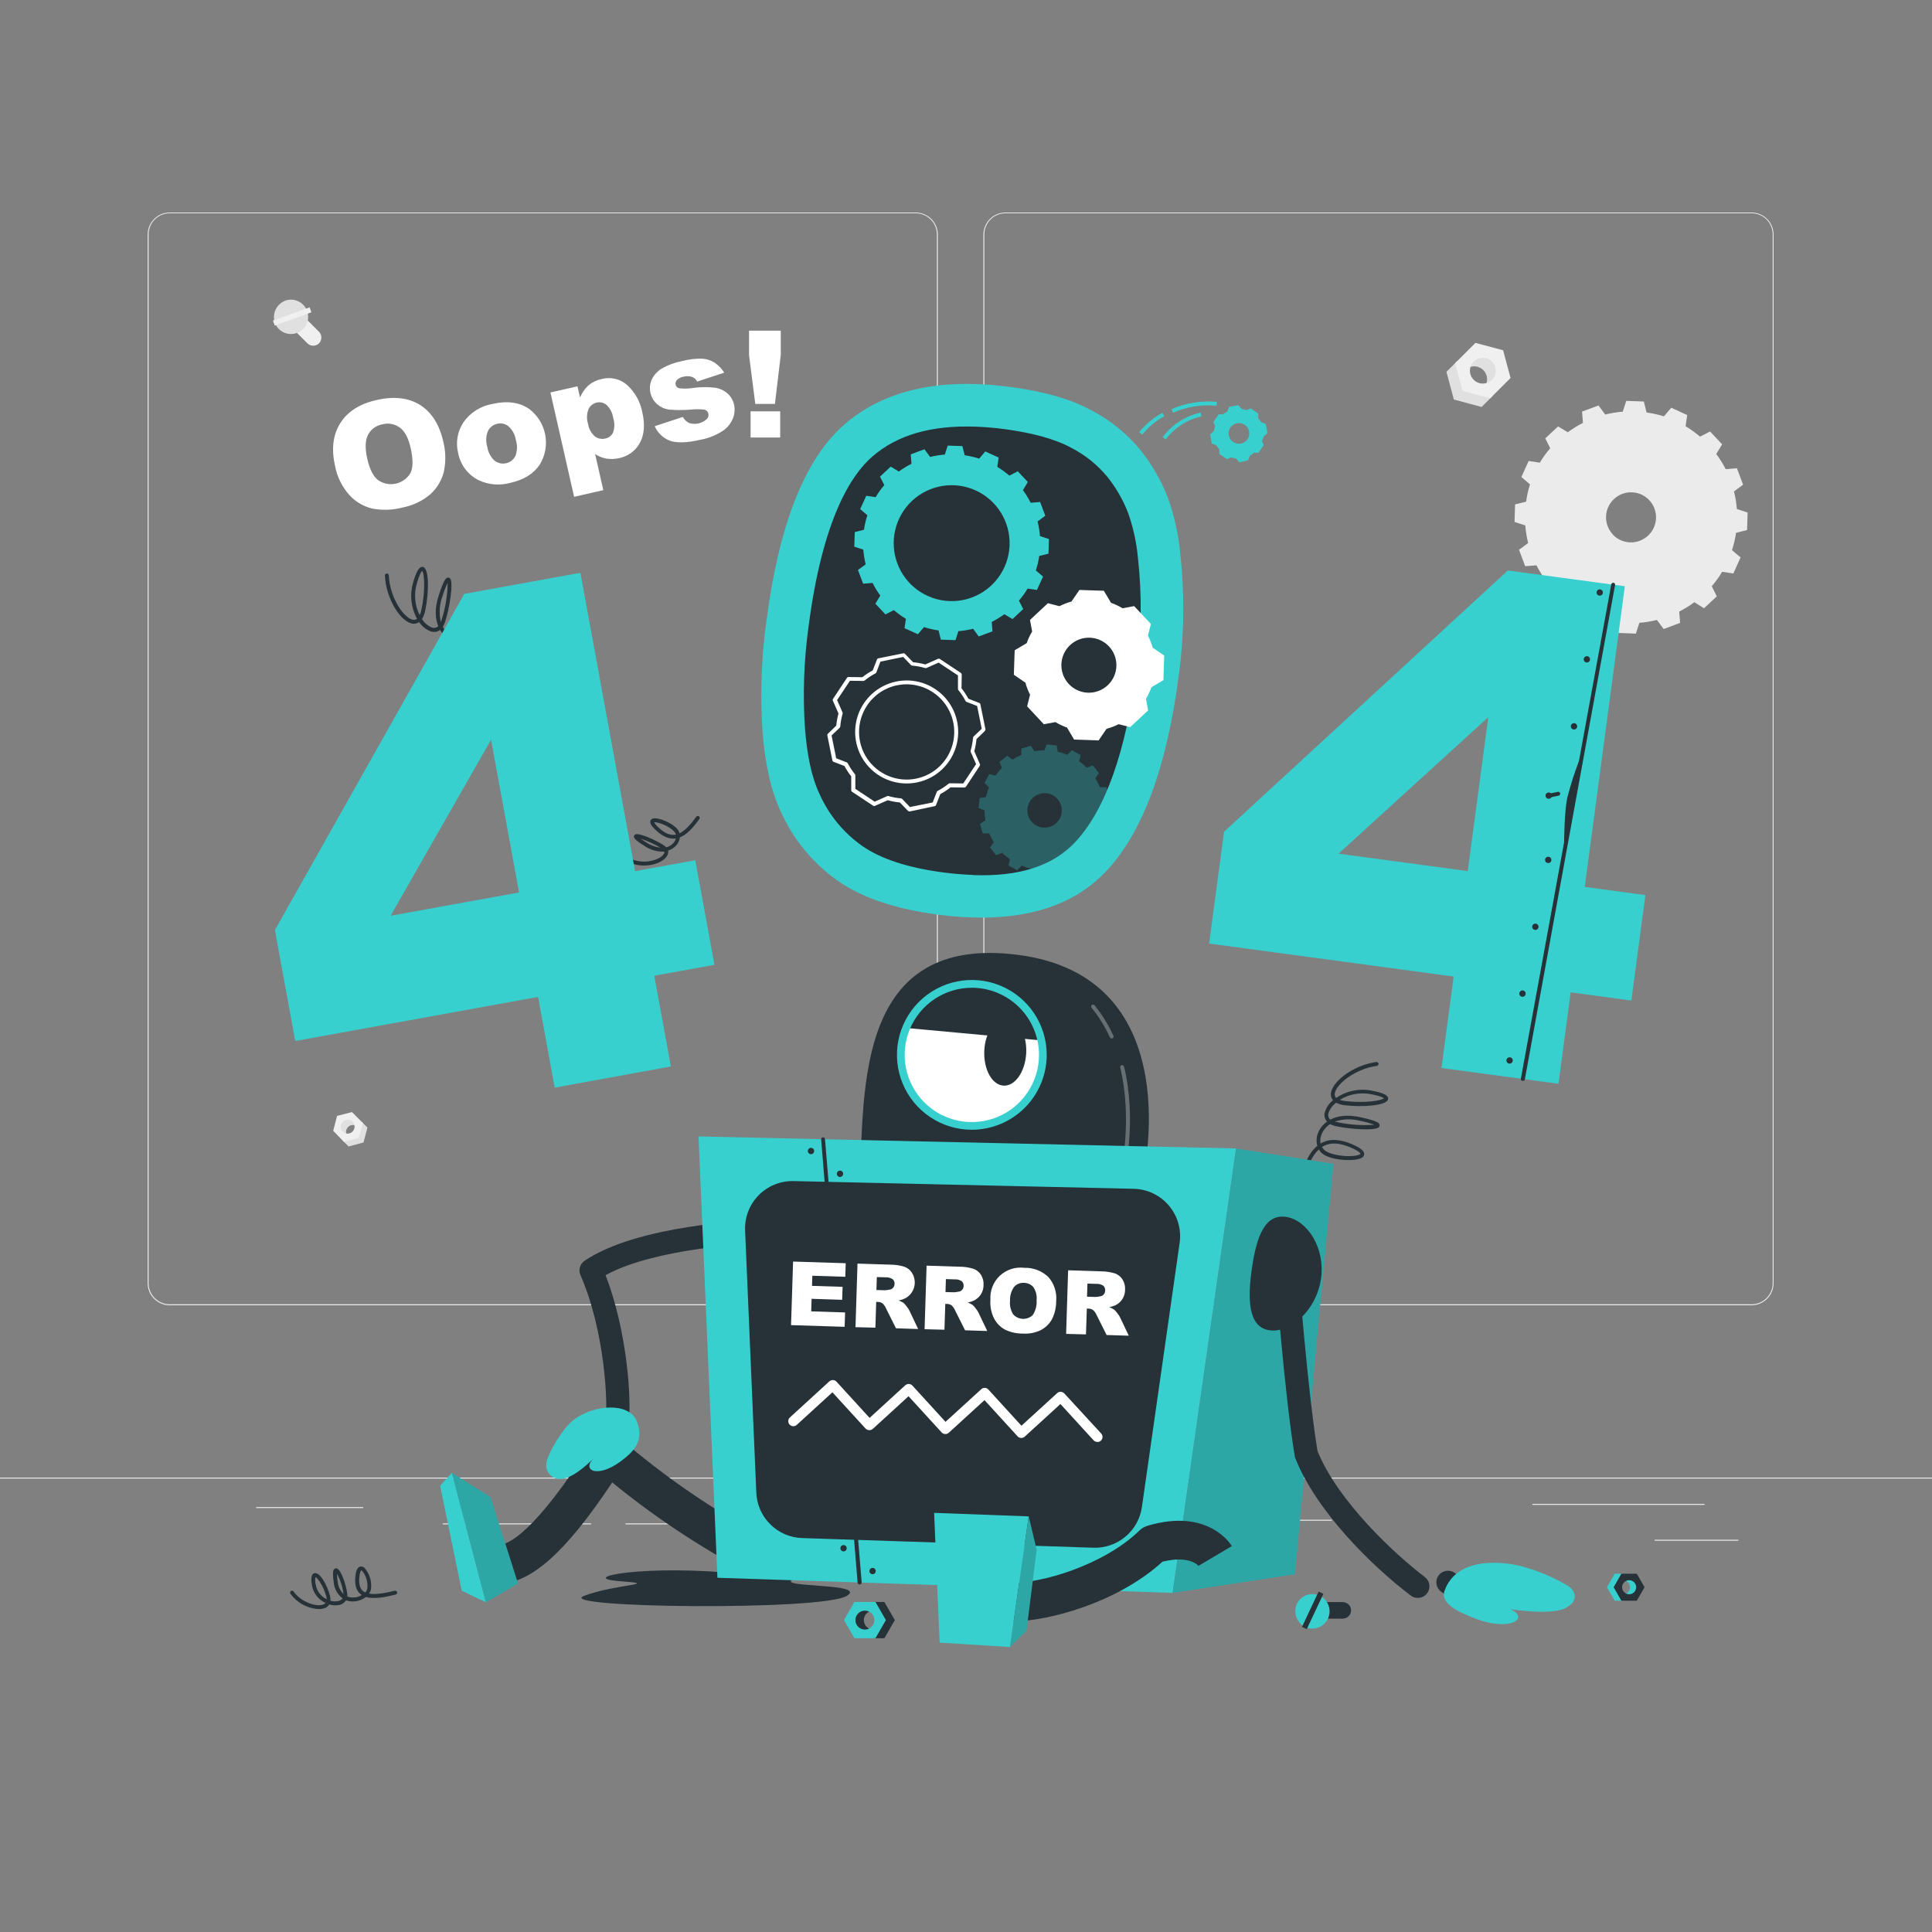 <svg width="1406" height="1406" viewBox="0 0 1406 1406" fill="none" xmlns="http://www.w3.org/2000/svg">
<rect x="0" y="0" width="1406" height="1406" fill="#808080" stroke="none"/>
<g clip-path="url(#clip0_146_513)">
<path d="M1406 1075.31H0V1076.01H1406V1075.31Z" fill="#EBEBEB"/>
<path d="M1265.12 1120.55H1204.16V1121.26H1265.12V1120.55Z" fill="#EBEBEB"/>
<path d="M969.212 1105.99H873.295V1106.69H969.212V1105.99Z" fill="#EBEBEB"/>
<path d="M1240.43 1094.46H1115.21V1095.16H1240.43V1094.46Z" fill="#EBEBEB"/>
<path d="M486.532 1108.63H455.206V1109.33H486.532V1108.63Z" fill="#EBEBEB"/>
<path d="M430.152 1108.63H322.199V1109.33H430.152V1108.63Z" fill="#EBEBEB"/>
<path d="M264.356 1096.76H186.464V1097.47H264.356V1096.76Z" fill="#EBEBEB"/>
<path d="M666.444 949.893H123.475C119.221 949.886 115.144 948.191 112.139 945.181C109.134 942.17 107.446 938.091 107.446 933.837V170.576C107.483 166.347 109.187 162.303 112.189 159.323C115.19 156.343 119.245 154.667 123.475 154.66H666.444C670.702 154.66 674.786 156.352 677.797 159.363C680.809 162.374 682.5 166.458 682.5 170.716V933.837C682.5 938.095 680.809 942.18 677.797 945.191C674.786 948.202 670.702 949.893 666.444 949.893ZM123.475 155.222C119.408 155.23 115.51 156.851 112.636 159.729C109.763 162.608 108.149 166.509 108.149 170.576V933.837C108.149 937.904 109.763 941.805 112.636 944.684C115.51 947.562 119.408 949.183 123.475 949.19H666.444C670.513 949.183 674.414 947.563 677.292 944.685C680.17 941.808 681.79 937.907 681.797 933.837V170.576C681.79 166.506 680.17 162.605 677.292 159.727C674.414 156.85 670.513 155.23 666.444 155.222H123.475Z" fill="#EBEBEB"/>
<path d="M1274.71 949.893H731.71C727.454 949.886 723.374 948.192 720.365 945.182C717.355 942.173 715.661 938.093 715.654 933.837V170.576C715.698 166.344 717.409 162.3 720.414 159.321C723.42 156.342 727.478 154.667 731.71 154.66H1274.71C1278.93 154.675 1282.98 156.353 1285.98 159.333C1288.97 162.312 1290.67 166.352 1290.71 170.576V933.837C1290.71 938.086 1289.02 942.161 1286.02 945.171C1283.03 948.18 1278.96 949.879 1274.71 949.893ZM731.71 155.222C727.641 155.23 723.74 156.85 720.862 159.727C717.984 162.605 716.364 166.506 716.357 170.576V933.837C716.364 937.907 717.984 941.808 720.862 944.685C723.74 947.563 727.641 949.183 731.71 949.19H1274.71C1278.78 949.183 1282.68 947.563 1285.56 944.685C1288.43 941.808 1290.05 937.907 1290.06 933.837V170.576C1290.05 166.506 1288.43 162.605 1285.56 159.727C1282.68 156.85 1278.78 155.23 1274.71 155.222H731.71Z" fill="#EBEBEB"/>
<path d="M1240.09 442.665L1249.4 433.976L1245.72 426.637C1248.53 423.348 1251.06 419.83 1253.28 416.12L1261.43 417.329L1266.69 405.687L1260.45 400.372C1261.8 396.256 1262.78 392.032 1263.4 387.747L1271.42 385.75L1271.81 372.984L1263.99 370.453C1263.65 366.129 1262.95 361.841 1261.91 357.63L1268.52 352.709L1264.02 340.758L1255.84 341.405C1253.87 337.55 1251.58 333.864 1249.01 330.382L1253.25 323.352L1244.51 314.016L1237.2 317.756C1233.9 314.952 1230.38 312.422 1226.68 310.192L1227.86 302.037L1216.25 296.722L1210.9 302.993C1206.78 301.709 1202.56 300.768 1198.28 300.181L1196.28 292.195L1183.51 291.717L1180.96 299.59C1176.65 299.92 1172.38 300.616 1168.19 301.671L1163.3 295.063L1151.32 299.534L1151.99 307.745C1148.13 309.699 1144.44 311.986 1140.97 314.578L1133.88 310.332L1124.55 319.021L1128.17 326.192C1125.34 329.471 1122.8 332.99 1120.58 336.709L1112.46 335.5L1107.17 347.141L1113.44 352.484C1112.14 356.594 1111.2 360.809 1110.63 365.082L1102.59 367.078L1102.19 379.845L1110.04 382.376C1110.36 386.7 1111.04 390.99 1112.09 395.198L1105.45 400.091L1109.95 412.042L1118.16 411.424C1120.14 415.278 1122.42 418.965 1125 422.447L1120.75 429.477L1129.5 438.813L1136.81 435.073C1140.09 437.885 1143.61 440.416 1147.32 442.637L1146.11 450.764L1157.76 456.078L1163.1 449.836C1167.23 451.106 1171.45 452.047 1175.73 452.648L1177.72 460.634L1190.49 461.112L1193.05 453.238C1197.35 452.911 1201.63 452.215 1205.81 451.157L1210.71 457.765L1222.69 453.294L1222.04 445.083C1225.89 443.126 1229.57 440.84 1233.03 438.25L1240.09 442.665ZM1173.67 388.871C1171.22 386.24 1169.6 382.94 1169.02 379.388C1168.44 375.835 1168.93 372.191 1170.42 368.916C1171.91 365.641 1174.34 362.881 1177.4 360.988C1180.46 359.094 1184.01 358.15 1187.61 358.276C1191.21 358.402 1194.69 359.592 1197.61 361.695C1200.53 363.798 1202.76 366.721 1204.02 370.092C1205.28 373.464 1205.51 377.133 1204.68 380.636C1203.85 384.139 1202.01 387.318 1199.37 389.771C1197.63 391.419 1195.57 392.704 1193.32 393.552C1191.07 394.399 1188.68 394.793 1186.28 394.709C1183.88 394.625 1181.52 394.066 1179.33 393.064C1177.15 392.062 1175.19 390.637 1173.56 388.871H1173.67Z" fill="#EBEBEB"/>
<path d="M1078.23 296.16L1058.04 290.761L1052.64 270.571L1060.55 262.697L1068.87 279.935L1086.13 288.286L1078.23 296.16Z" fill="#E0E0E0"/>
<path d="M1079.47 282.662C1080.34 281.789 1081.04 280.752 1081.51 279.611C1081.98 278.47 1082.22 277.247 1082.22 276.012C1082.22 274.777 1081.98 273.554 1081.51 272.413C1081.04 271.272 1080.34 270.235 1079.47 269.362C1078.6 268.488 1077.56 267.796 1076.42 267.323C1075.28 266.85 1074.05 266.607 1072.82 266.607C1071.58 266.607 1070.36 266.85 1069.22 267.323C1068.08 267.796 1067.04 268.488 1066.17 269.362L1076.21 254.289L1089.65 261.094L1092.6 275.154L1079.47 282.662Z" fill="#E0E0E0"/>
<path d="M1058.94 264.328L1073.73 249.537L1093.87 254.908L1099.3 275.07L1084.5 289.861L1064.34 284.434L1058.94 264.328ZM1085.8 276.42C1087.11 275.102 1088.01 273.423 1088.37 271.596C1088.74 269.769 1088.55 267.875 1087.84 266.155C1087.12 264.434 1085.92 262.963 1084.37 261.929C1082.82 260.894 1081 260.342 1079.13 260.342C1077.27 260.342 1075.45 260.894 1073.9 261.929C1072.35 262.963 1071.14 264.434 1070.43 266.155C1069.72 267.875 1069.53 269.769 1069.89 271.596C1070.26 273.423 1071.15 275.102 1072.47 276.42C1074.25 278.167 1076.65 279.141 1079.15 279.131C1081.64 279.12 1084.03 278.126 1085.8 276.363V276.42Z" fill="#F0F0F0"/>
<path d="M253.699 834.349L264.525 831.424L267.421 820.598L263.203 816.38L258.732 825.631L249.453 830.102L253.699 834.349Z" fill="#E0E0E0"/>
<path d="M253.08 827.094C252.234 826.127 251.787 824.875 251.829 823.592C251.872 822.308 252.401 821.088 253.309 820.18C254.217 819.272 255.437 818.743 256.721 818.7C258.004 818.658 259.256 819.105 260.223 819.951L254.852 811.881L247.456 815.48L245.881 823.072L253.08 827.094Z" fill="#E0E0E0"/>
<path d="M264.047 817.224L256.117 809.294L245.291 812.106L242.479 822.932L250.268 830.946L261.094 828.134L264.047 817.224ZM249.649 823.719C249.128 823.263 248.706 822.704 248.409 822.078C248.112 821.452 247.948 820.771 247.925 820.079C247.902 819.386 248.021 818.696 248.276 818.052C248.53 817.407 248.914 816.822 249.404 816.332C249.894 815.842 250.48 815.458 251.124 815.203C251.769 814.949 252.458 814.829 253.151 814.852C253.844 814.875 254.524 815.04 255.15 815.337C255.776 815.633 256.335 816.056 256.792 816.577C257.638 817.543 258.085 818.795 258.042 820.079C258 821.362 257.471 822.582 256.563 823.49C255.654 824.398 254.435 824.927 253.151 824.97C251.867 825.012 250.615 824.565 249.649 823.719Z" fill="#F0F0F0"/>
<path d="M214.725 240.876L223.723 249.874C224.849 250.98 226.363 251.6 227.941 251.6C229.519 251.6 231.034 250.98 232.159 249.874C233.259 248.746 233.874 247.232 233.874 245.656C233.874 244.081 233.259 242.567 232.159 241.438L223.189 232.468C222.06 231.369 220.547 230.754 218.971 230.754C217.395 230.754 215.882 231.369 214.753 232.468C213.652 233.589 213.032 235.095 213.027 236.666C213.022 238.237 213.631 239.748 214.725 240.876Z" fill="#F0F0F0"/>
<path d="M208.398 218.521C210.746 217.868 213.234 217.915 215.555 218.656C217.877 219.397 219.932 220.8 221.468 222.692C223.003 224.585 223.953 226.885 224.199 229.309C224.446 231.734 223.98 234.178 222.857 236.341C221.734 238.504 220.004 240.293 217.879 241.486C215.754 242.68 213.327 243.227 210.896 243.061C208.464 242.894 206.134 242.022 204.192 240.549C202.25 239.077 200.779 237.07 199.962 234.774C199.443 233.153 199.25 231.446 199.393 229.75C199.537 228.054 200.014 226.403 200.798 224.892C201.582 223.382 202.658 222.041 203.962 220.947C205.266 219.854 206.774 219.029 208.398 218.521Z" fill="#E0E0E0"/>
<path d="M198.611 233.268L199.913 236.894L226.642 227.292L225.34 223.666L198.611 233.268Z" fill="#F0F0F0"/>
<path d="M243.857 339.268C241.045 326.867 242.283 316.462 247.625 307.97C252.968 299.478 261.685 293.91 274.086 291.098C286.487 288.286 297.201 289.411 305.581 294.641C313.96 299.872 319.641 308.701 322.453 320.793C324.438 328.256 324.602 336.087 322.931 343.626C321.296 349.888 317.842 355.524 313.004 359.823C307.259 364.661 300.363 367.934 292.983 369.328C285.748 371.249 278.173 371.508 270.824 370.087C264.436 368.535 258.658 365.107 254.234 360.245C248.947 354.316 245.362 347.068 243.857 339.268ZM267.309 334.037C269.053 341.686 271.724 346.86 275.324 349.56C277.182 350.799 279.271 351.649 281.466 352.06C283.661 352.47 285.916 352.433 288.097 351.95C290.277 351.466 292.337 350.547 294.153 349.247C295.969 347.947 297.503 346.294 298.663 344.386C300.688 340.477 300.716 334.262 298.804 325.798C297.173 318.656 294.539 313.763 290.902 311.12C289.071 309.805 286.968 308.919 284.749 308.524C282.53 308.13 280.251 308.239 278.079 308.842C275.906 309.249 273.853 310.144 272.075 311.459C270.297 312.774 268.841 314.475 267.815 316.434C265.735 320.568 265.538 326.192 267.309 334.037Z" fill="white"/>
<path d="M333.476 329.988C332.477 326.156 332.299 322.156 332.953 318.25C333.607 314.344 335.079 310.621 337.272 307.323C339.731 303.82 342.857 300.837 346.471 298.544C350.086 296.252 354.117 294.696 358.334 293.966C369.338 291.473 378.374 292.776 385.442 297.875C391.39 302.486 395.433 309.123 396.802 316.523C398.171 323.924 396.77 331.569 392.866 338.002C388.479 344.695 381.336 349.156 371.438 351.387C363.812 353.519 355.676 352.861 348.492 349.531C344.651 347.654 341.296 344.912 338.691 341.522C336.085 338.131 334.301 334.184 333.476 329.988ZM354.594 325.123C355.163 329.053 357.082 332.662 360.021 335.331C361.187 336.213 362.53 336.83 363.958 337.141C365.386 337.451 366.864 337.447 368.29 337.129C369.717 336.81 371.056 336.185 372.217 335.297C373.377 334.409 374.33 333.278 375.009 331.984C376.482 328.207 376.62 324.041 375.403 320.174C374.811 316.337 372.914 312.821 370.032 310.22C368.914 309.313 367.601 308.676 366.196 308.359C364.792 308.042 363.333 308.053 361.934 308.392C360.474 308.694 359.103 309.325 357.924 310.236C356.745 311.147 355.789 312.315 355.128 313.65C353.614 317.294 353.425 321.354 354.594 325.123Z" fill="white"/>
<path d="M417.807 361.539L400.57 285.615L420.254 281.116L422.11 289.242C423.498 286.001 425.515 283.067 428.043 280.609C430.817 278.255 434.131 276.622 437.688 275.857C440.976 274.963 444.435 274.911 447.748 275.708C451.061 276.504 454.119 278.122 456.641 280.413C462.199 285.608 465.969 292.43 467.411 299.9C469.492 309.039 468.873 316.519 465.611 322.396C464.06 325.206 461.916 327.645 459.328 329.543C456.74 331.442 453.77 332.755 450.623 333.391C447.592 334.109 444.45 334.233 441.372 333.756C438.419 333.239 435.605 332.119 433.105 330.466L439.066 356.702L417.807 361.539ZM427.959 308.504C428.475 312.016 430.231 315.228 432.908 317.559C433.982 318.381 435.227 318.95 436.552 319.222C437.876 319.495 439.245 319.465 440.556 319.134C441.774 318.89 442.917 318.363 443.894 317.596C444.871 316.829 445.654 315.844 446.18 314.719C447.376 311.2 447.376 307.384 446.18 303.865C445.666 300.335 443.971 297.084 441.372 294.641C440.408 293.84 439.272 293.272 438.053 292.979C436.835 292.687 435.565 292.678 434.342 292.954C433.05 293.233 431.838 293.8 430.796 294.613C429.754 295.427 428.909 296.465 428.324 297.65C426.948 301.116 426.818 304.953 427.959 308.504Z" fill="white"/>
<path d="M476.438 310.163L496.909 303.443C497.998 305.422 499.693 306.999 501.746 307.942C503.954 308.582 506.292 308.633 508.527 308.09C510.761 307.547 512.815 306.43 514.484 304.849C514.951 304.352 515.289 303.75 515.471 303.093C515.652 302.437 515.671 301.746 515.525 301.081C515.356 300.319 514.963 299.626 514.396 299.09C513.83 298.554 513.116 298.199 512.347 298.072C509.17 297.723 505.964 297.723 502.786 298.072C497.453 298.525 492.091 298.525 486.758 298.072C483.636 297.619 480.709 296.282 478.322 294.219C475.776 292.015 474.017 289.042 473.311 285.749C472.606 282.456 472.993 279.023 474.413 275.969C476.053 272.702 478.602 269.978 481.753 268.124C486.238 265.576 491.111 263.78 496.178 262.809C501.015 261.497 506.015 260.89 511.025 261.01C514.172 261.212 517.221 262.177 519.911 263.822C522.778 265.755 525.21 268.264 527.054 271.189L507.37 277.685C506.634 276.22 505.411 275.056 503.911 274.395C501.86 273.661 499.635 273.563 497.528 274.113C495.665 274.373 493.938 275.232 492.607 276.56C492.184 277.013 491.878 277.562 491.717 278.16C491.555 278.758 491.542 279.386 491.679 279.991C491.831 280.655 492.181 281.259 492.683 281.72C493.185 282.182 493.816 282.481 494.491 282.578C497.635 282.942 500.813 282.876 503.939 282.381C509.362 281.595 514.863 281.519 520.305 282.156C523.728 282.639 526.935 284.116 529.528 286.402C531.873 288.528 533.504 291.327 534.196 294.416C534.917 297.728 534.653 301.179 533.437 304.342C531.95 308.088 529.362 311.295 526.013 313.538C521.081 316.762 515.556 318.97 509.76 320.033C499.731 322.321 492.232 322.517 487.264 320.624C482.424 318.691 478.536 314.935 476.438 310.163Z" fill="white"/>
<path d="M545.106 240.623H568.193V258.338L563.947 293.966H549.662L545.106 258.395V240.623ZM546.231 299.337H567.771V318.403H546.231V299.337Z" fill="white"/>
<path d="M361.847 482.483H361.341C348.687 477.562 341.123 472.781 337.186 467.017C334.105 467.601 330.917 467.166 328.103 465.779C324.808 464.167 322.074 461.599 320.258 458.412C319.303 459.145 318.179 459.624 316.989 459.806C315.799 459.988 314.583 459.866 313.453 459.452C309.987 458.156 307.03 455.78 305.017 452.675C303.758 453.613 302.192 454.045 300.63 453.885C292.194 453.21 280.946 436.563 280.131 418.847C280.122 418.473 280.258 418.11 280.509 417.833C280.76 417.556 281.108 417.385 281.48 417.357C281.665 417.349 281.85 417.378 282.023 417.442C282.196 417.506 282.356 417.603 282.491 417.728C282.627 417.854 282.737 418.005 282.814 418.172C282.892 418.34 282.935 418.522 282.943 418.706C283.73 435.578 294.5 450.566 300.883 451.073C301.348 451.125 301.818 451.084 302.267 450.954C302.716 450.824 303.134 450.606 303.498 450.313C301.299 446.304 299.918 441.898 299.435 437.351C298.953 432.804 299.378 428.206 300.686 423.824C303.105 415.388 305.242 412.07 307.829 412.576C312.666 413.785 312.019 432.26 309.46 444.324C309.072 446.499 308.27 448.581 307.098 450.454C308.756 453.234 311.258 455.411 314.24 456.668C315.035 456.971 315.9 457.039 316.733 456.865C317.565 456.69 318.33 456.281 318.936 455.684C316.743 450.257 316.124 442.833 319.274 433.385C323.211 420.928 324.898 420.59 325.769 420.365C326.097 420.297 326.438 420.318 326.755 420.427C327.071 420.536 327.353 420.728 327.569 420.984C330.184 423.937 327.063 443.283 323.801 452.844C323.419 453.995 322.89 455.091 322.226 456.106C323.735 459.147 326.193 461.615 329.228 463.136C331.219 464.104 333.433 464.522 335.64 464.345C335.387 463.811 335.162 463.277 334.937 462.714C332.715 456.668 333.812 449.723 338.283 441.399C341.235 435.916 343.654 433.329 345.903 433.329C346.501 433.337 347.083 433.516 347.581 433.845C348.08 434.174 348.473 434.639 348.715 435.185C351.162 439.712 349.39 454.644 344.554 462.067C343.421 463.769 341.846 465.13 339.998 466.004C343.766 470.953 350.937 475.312 362.494 479.755C362.668 479.817 362.827 479.914 362.962 480.039C363.097 480.164 363.206 480.315 363.282 480.483C363.358 480.65 363.4 480.832 363.404 481.016C363.409 481.2 363.377 481.383 363.31 481.555C363.2 481.848 362.998 482.097 362.734 482.264C362.47 482.432 362.159 482.508 361.847 482.483ZM345.875 436.169C345.875 436.169 344.272 436.169 340.729 442.777C336.652 450.313 335.611 456.528 337.552 461.758C337.787 462.406 338.069 463.035 338.395 463.642C339.919 463.013 341.213 461.934 342.107 460.549C346.044 454.531 347.928 442.158 346.466 437.322C346.269 436.338 345.875 436.169 345.875 436.169ZM325.685 424.33C324.163 427.532 322.903 430.852 321.917 434.257C319.76 440.158 319.389 446.564 320.848 452.675L321.102 451.944C324.054 443.031 325.629 433.719 325.769 424.33H325.685ZM307.182 415.473C306.704 415.894 305.326 417.666 303.386 424.527C301.091 432.227 301.815 440.513 305.411 447.698C305.988 446.441 306.412 445.119 306.676 443.761C309.685 429.954 308.841 417.469 307.267 415.473H307.182Z" fill="#263238"/>
<path d="M468.759 629.888C464.264 629.931 459.838 628.776 455.937 626.542C455.616 626.349 455.383 626.037 455.288 625.675C455.194 625.312 455.245 624.927 455.431 624.602C455.523 624.443 455.647 624.305 455.794 624.194C455.94 624.084 456.108 624.005 456.286 623.96C456.464 623.915 456.649 623.907 456.831 623.935C457.012 623.963 457.186 624.027 457.343 624.123C467.382 630.001 480.345 625.895 483.016 621.593C483.209 621.323 483.346 621.017 483.418 620.694C483.491 620.37 483.498 620.035 483.438 619.709C478.304 620.004 473.222 618.557 469.012 615.603C461.842 611.132 461.279 609.782 461.336 608.714C461.349 608.407 461.445 608.109 461.614 607.852C461.782 607.595 462.016 607.387 462.292 607.251C465.104 605.845 477.786 611.666 483.072 615.153C483.706 615.574 484.291 616.065 484.816 616.615C486.893 616.144 488.765 615.021 490.159 613.41C490.943 612.488 491.51 611.402 491.818 610.232H491.255C486.756 610.682 482.257 608.742 477.448 604.299C474.13 601.262 472.865 599.153 473.287 597.494C473.414 597.028 473.673 596.608 474.032 596.284C474.391 595.96 474.835 595.746 475.311 595.666C479.192 594.682 488.809 598.787 492.718 603.09C493.589 604.025 494.209 605.167 494.517 606.408C498.201 604.693 502.082 600.784 506.665 594.401C506.772 594.249 506.907 594.119 507.064 594.02C507.221 593.92 507.396 593.853 507.579 593.822C507.762 593.79 507.949 593.796 508.13 593.837C508.311 593.878 508.482 593.955 508.634 594.063C508.935 594.283 509.138 594.612 509.201 594.979C509.264 595.346 509.182 595.724 508.971 596.032C503.656 603.455 499.213 607.673 494.77 609.389C494.54 611.467 493.688 613.427 492.324 615.013C490.704 616.895 488.575 618.272 486.194 618.978C486.328 619.649 486.327 620.34 486.192 621.011C486.057 621.682 485.79 622.319 485.406 622.886C483.044 626.907 476.239 629.888 468.759 629.888ZM466.257 610.373C467.213 611.076 468.563 612.004 470.503 613.185C473.526 615.224 477.001 616.498 480.626 616.897C476.1 614.183 471.279 611.994 466.257 610.373ZM476.071 598.422C476.879 599.943 478 601.275 479.361 602.33C483.522 606.183 487.319 607.954 490.974 607.505H491.874C491.674 606.631 491.247 605.826 490.637 605.171C486.7 600.728 478.039 597.972 476.071 598.422Z" fill="#263238"/>
<path d="M505.991 626.036L462.18 633.993L422.39 416.851L337.862 432.204L200.074 676.848L214.865 757.581L391.599 725.496L403.691 791.522L488.219 776.112L476.128 710.086L519.939 702.128L505.991 626.036ZM284.265 666.444L357.377 538.301L377.764 649.488L284.265 666.444Z" fill="#38D0CF"/>
<path d="M858.869 402.116C857.538 388.466 854.516 375.034 849.871 362.129C845.092 349.768 838.454 338.209 830.187 327.851C820.4 315.8 808.245 305.885 794.474 298.719C779.477 290.489 759.587 284.762 734.804 281.537C683.344 274.826 643.245 283.956 614.506 308.926C585.768 333.897 566.834 381.701 557.704 452.338C554.059 478.737 553.116 505.44 554.892 532.03C556.767 556.401 561.247 576.019 568.333 590.885C577.351 610.933 591.576 628.198 609.529 640.883C627.282 653.349 651.653 661.588 682.641 665.6C737.719 672.78 778.558 662.198 805.16 633.853C831.761 605.508 849.383 557.61 858.026 490.16C861.867 460.954 862.15 431.39 858.869 402.116Z" fill="#38D0CF"/>
<path d="M707.978 636.721C701.201 636.496 693.918 635.877 686.578 634.921C660.82 631.575 640.911 625.051 627.358 615.547C613.841 606.002 603.153 592.983 596.426 577.866L596.285 577.557C590.886 566.309 587.343 550.14 585.796 529.753C584.158 505.264 585.025 480.672 588.383 456.359C598.422 378.411 619.146 345.876 634.753 332.322C652.975 316.519 677.58 309.376 709.918 310.501C716.554 310.726 723.584 311.316 730.811 312.244C751.564 315.056 768.014 319.556 779.655 325.911C789.715 331.091 798.621 338.256 805.835 346.973C812.148 354.845 817.221 363.636 820.879 373.04C824.615 383.526 827.033 394.436 828.078 405.518C831.077 432.372 830.803 459.491 827.263 486.279C819.473 546.849 804.401 589.423 782.496 612.819C766.242 630.141 741.862 638.127 707.949 636.833L707.978 636.721Z" fill="#263238"/>
<path d="M763.008 402.931L763.373 392.273L756.821 390.136C756.542 386.532 755.959 382.957 755.078 379.451L760.702 375.345L756.934 365.334L750.072 365.897C748.459 362.68 746.578 359.604 744.448 356.702L747.992 350.768L740.68 342.979L734.55 346.129C731.807 343.77 728.873 341.645 725.777 339.773L726.761 332.968L717.031 328.554L712.588 333.784C709.148 332.669 705.621 331.841 702.043 331.309L700.384 324.645L689.699 324.279L687.59 330.803C683.986 331.092 680.412 331.675 676.904 332.547L672.771 326.923L662.76 330.663L663.322 337.524C660.106 339.139 657.03 341.02 654.127 343.148L648.222 339.577L640.404 346.86L643.554 353.018C641.189 355.759 639.072 358.704 637.227 361.819L630.422 360.779L625.979 370.509L631.237 374.952C630.096 378.394 629.268 381.933 628.763 385.525L622.07 387.212L621.705 397.841L628.257 399.978C628.531 403.593 629.114 407.177 630 410.692L624.376 414.769L628.144 424.78L635.005 424.218C636.603 427.444 638.485 430.521 640.629 433.413L637.058 439.346L644.369 447.136L650.499 444.014C653.243 446.363 656.178 448.48 659.273 450.341L658.261 457.146L667.99 461.561L672.461 456.359C675.911 457.468 679.448 458.286 683.034 458.805L684.693 465.498L695.351 465.863L697.46 459.312C701.074 459.037 704.659 458.454 708.174 457.568L712.251 463.192L722.262 459.452L721.727 452.619C724.933 450.983 728.007 449.103 730.923 446.995L736.828 450.538L744.645 443.255L741.524 437.097C743.88 434.365 745.988 431.429 747.823 428.323L754.628 429.336L759.071 419.606L753.84 415.163C754.959 411.725 755.778 408.197 756.287 404.618L763.008 402.931ZM691.02 437.434C682.692 437.13 674.64 434.365 667.881 429.489C661.122 424.612 655.959 417.843 653.044 410.035C650.13 402.227 649.593 393.73 651.503 385.618C653.412 377.505 657.682 370.14 663.774 364.452C669.866 358.764 677.506 355.009 685.73 353.659C693.954 352.309 702.394 353.426 709.984 356.869C717.574 360.312 723.974 365.926 728.376 373.003C732.779 380.08 734.986 388.302 734.719 396.632C734.541 402.184 733.268 407.647 730.974 412.706C728.679 417.765 725.407 422.321 721.347 426.112C717.287 429.904 712.517 432.855 707.313 434.798C702.109 436.741 696.572 437.637 691.02 437.434Z" fill="#38D0CF"/>
<path opacity="0.3" d="M807.381 598.59L808.168 591.391L803.838 589.648C803.831 587.198 803.624 584.753 803.219 582.337L807.128 579.834L805.131 572.888H800.463C799.54 570.629 798.421 568.456 797.117 566.393L799.76 562.568L795.261 556.944L790.959 558.744C789.215 557.019 787.335 555.439 785.335 554.02L786.375 549.464L780.048 545.978L776.73 549.324C774.47 548.394 772.138 547.651 769.756 547.102L768.969 542.519L761.798 541.703L760.027 546.034C757.584 546.045 755.147 546.271 752.744 546.709L750.241 542.716L743.295 544.768V549.436C741.036 550.37 738.862 551.499 736.8 552.811L732.975 549.999L727.351 554.498L729.151 558.8C727.437 560.545 725.866 562.426 724.455 564.424L719.9 563.412L716.441 569.739L719.759 573.029C718.816 575.294 718.073 577.637 717.537 580.031L712.926 580.79L712.167 587.961L716.469 589.76C716.471 592.193 716.687 594.621 717.116 597.015L713.151 599.518L715.175 606.464H719.871C720.81 608.712 721.939 610.875 723.246 612.931L720.434 616.756L724.933 622.38L729.292 620.552C731.022 622.282 732.904 623.854 734.916 625.248L733.931 629.888L740.258 633.346L743.548 630.056C745.811 630.965 748.143 631.689 750.522 632.222L751.338 636.833L758.508 637.621L760.252 633.318C762.739 633.315 765.222 633.108 767.675 632.7L770.178 636.665L777.096 634.64V629.972C779.356 629.022 781.538 627.894 783.619 626.598L787.388 629.41L793.012 624.882L791.184 620.58C792.916 618.836 794.505 616.955 795.936 614.956L800.463 615.968L803.95 609.641L800.632 606.379C801.536 604.115 802.26 601.784 802.797 599.406L807.381 598.59ZM771.19 595.778C770 597.955 768.192 599.731 765.992 600.879C763.793 602.028 761.303 602.499 758.836 602.232C756.369 601.965 754.037 600.973 752.135 599.38C750.232 597.787 748.845 595.666 748.148 593.285C747.452 590.904 747.477 588.369 748.221 586.002C748.965 583.635 750.394 581.542 752.328 579.988C754.262 578.434 756.614 577.488 759.085 577.27C761.557 577.053 764.037 577.573 766.213 578.766C769.122 580.368 771.278 583.057 772.211 586.245C773.144 589.433 772.777 592.86 771.19 595.778Z" fill="#38D0CF"/>
<path d="M847.227 477.056L838.791 471.263C837.961 468.251 836.831 465.331 835.417 462.546L837.554 454.11L825.406 441.09L816.97 442.665C814.294 441.072 811.469 439.744 808.534 438.7L803.332 429.926L785.532 429.336L779.739 437.772C776.724 438.589 773.802 439.72 771.022 441.146L762.586 438.981L749.567 451.157L751.141 459.593C749.525 462.257 748.196 465.085 747.176 468.029L738.431 473.231L737.812 491.031L746.248 496.824C747.066 499.858 748.197 502.798 749.623 505.597L747.486 514.033L759.634 527.053L768.07 525.506C770.747 527.097 773.572 528.425 776.506 529.471L781.68 538.217L799.508 538.835L805.272 530.399C808.312 529.574 811.261 528.444 814.074 527.025L822.51 529.162L835.53 517.014L833.983 508.578C835.581 505.905 836.909 503.079 837.948 500.142L846.693 494.94L847.227 477.056ZM791.747 504.107C787.789 503.971 783.96 502.665 780.745 500.353C777.53 498.041 775.073 494.828 773.684 491.119C772.295 487.411 772.037 483.374 772.943 479.518C773.848 475.663 775.877 472.163 778.772 469.461C781.667 466.759 785.298 464.976 789.206 464.338C793.114 463.699 797.124 464.234 800.728 465.875C804.333 467.516 807.369 470.188 809.454 473.555C811.54 476.922 812.58 480.831 812.443 484.789C812.252 490.092 809.967 495.104 806.087 498.725C802.208 502.346 797.051 504.282 791.747 504.107Z" fill="white"/>
<path d="M908.276 334.965L909.738 331.45C910.732 330.89 911.673 330.241 912.55 329.51H915.812L919.636 323.886L918.399 320.877C918.872 319.875 919.249 318.83 919.524 317.756L922.336 315.169L921.155 308.561L917.612 307.098C917.056 306.101 916.406 305.16 915.671 304.286V301.024L910.188 297.2L907.151 298.466C906.041 298.075 904.89 297.81 903.72 297.678L901.133 294.866L894.553 296.047L893.063 299.59C892.019 300.131 891.031 300.772 890.11 301.503H886.876L883.052 307.127L884.289 310.135C883.911 311.249 883.648 312.399 883.502 313.566L880.69 316.181L881.871 322.761L885.414 324.223C885.95 325.226 886.591 326.168 887.326 327.035V330.269L892.95 334.094L895.959 332.856C897.084 333.222 898.243 333.476 899.418 333.616L902.005 336.428L908.276 334.965ZM894.216 316.744C893.95 315.276 894.125 313.763 894.719 312.396C895.314 311.028 896.3 309.868 897.555 309.061C898.809 308.255 900.274 307.838 901.765 307.865C903.256 307.891 904.705 308.359 905.93 309.21C907.155 310.06 908.1 311.255 908.645 312.643C909.19 314.031 909.312 315.549 908.994 317.006C908.676 318.463 907.933 319.793 906.859 320.827C905.785 321.862 904.429 322.554 902.961 322.817C900.997 323.162 898.976 322.717 897.339 321.58C895.701 320.442 894.579 318.704 894.216 316.744Z" fill="#38D0CF"/>
<path d="M831.255 316.322L829.09 314.494C833.73 308.739 839.464 303.96 845.962 300.434L847.283 302.909C841.104 306.273 835.656 310.832 831.255 316.322Z" fill="#38D0CF"/>
<path d="M853.694 300.322L852.598 297.734C862.982 293.222 874.337 291.404 885.611 292.448L885.329 295.26C874.526 294.242 863.641 295.983 853.694 300.322Z" fill="#38D0CF"/>
<path d="M848.38 319.78L846.074 318.206C852.849 309.057 862.709 302.674 873.829 300.237L874.363 303.049C863.971 305.318 854.746 311.259 848.38 319.78Z" fill="#38D0CF"/>
<path d="M661.776 590.52C661.393 590.508 661.029 590.347 660.764 590.07L654.887 583.996C651.89 583.724 648.925 583.178 646.029 582.365L636.834 586.414C636.631 586.525 636.404 586.583 636.173 586.583C635.942 586.583 635.715 586.525 635.512 586.414L620.102 576.207C619.904 576.076 619.742 575.895 619.634 575.683C619.525 575.472 619.474 575.235 619.484 574.997V564.987C617.603 562.634 615.946 560.111 614.534 557.451L606.633 554.414C606.411 554.328 606.215 554.187 606.063 554.006C605.911 553.824 605.807 553.606 605.761 553.373L602.105 535.264C602.057 535.033 602.068 534.793 602.137 534.567C602.205 534.341 602.33 534.135 602.499 533.97L608.573 528.093C608.863 525.1 609.409 522.136 610.204 519.235L606.155 510.04C606.044 509.838 605.986 509.61 605.986 509.379C605.986 509.148 606.044 508.921 606.155 508.719L616.362 493.309C616.489 493.106 616.668 492.941 616.881 492.832C617.094 492.723 617.333 492.674 617.571 492.69L627.582 492.831C629.928 490.941 632.452 489.283 635.118 487.882L638.183 479.98C638.264 479.761 638.4 479.566 638.577 479.413C638.754 479.261 638.967 479.156 639.196 479.108L657.305 475.453C657.536 475.402 657.777 475.411 658.003 475.48C658.23 475.549 658.435 475.675 658.599 475.846L664.476 481.92C667.481 482.194 670.455 482.74 673.362 483.551L682.529 479.502C682.736 479.391 682.968 479.333 683.204 479.333C683.439 479.333 683.671 479.391 683.878 479.502L699.26 489.709C699.455 489.846 699.615 490.027 699.728 490.237C699.84 490.447 699.901 490.68 699.907 490.919L699.738 500.929C701.628 503.281 703.294 505.804 704.715 508.465L712.589 511.531C712.808 511.612 713.003 511.747 713.156 511.924C713.308 512.101 713.413 512.314 713.461 512.543L717.144 530.652C717.188 530.884 717.175 531.122 717.106 531.347C717.037 531.572 716.916 531.778 716.751 531.946L710.649 537.851C710.368 540.837 709.822 543.791 709.018 546.681L713.067 555.876C713.178 556.083 713.236 556.315 713.236 556.551C713.236 556.786 713.178 557.018 713.067 557.226L703 572.495C702.868 572.686 702.691 572.842 702.486 572.95C702.28 573.057 702.051 573.114 701.819 573.113L691.78 572.973C689.426 574.837 686.914 576.493 684.272 577.922L681.207 585.824C681.124 586.046 680.984 586.244 680.802 586.396C680.619 586.549 680.401 586.652 680.167 586.695L662.057 590.52H661.776ZM645.945 579.272C646.075 579.246 646.208 579.246 646.338 579.272C649.375 580.156 652.493 580.731 655.646 580.987C655.984 581.027 656.299 581.175 656.546 581.409L662.17 587.314L678.761 583.968L681.741 576.263C681.88 575.951 682.117 575.694 682.416 575.532C685.225 574.079 687.874 572.336 690.318 570.329C690.576 570.112 690.908 570.001 691.246 570.02L701.003 570.161L710.339 556.101L706.403 547.159C706.291 546.85 706.291 546.511 706.403 546.203C707.272 543.162 707.847 540.045 708.118 536.895C708.147 536.554 708.296 536.235 708.54 535.995L714.445 530.371L711.099 513.78L703.422 510.799C703.092 510.679 702.82 510.438 702.663 510.125C701.203 507.32 699.46 504.672 697.46 502.223C697.26 501.966 697.151 501.649 697.151 501.323V491.537L683.091 482.201L674.177 486.138C673.859 486.252 673.511 486.252 673.193 486.138C670.145 485.258 667.018 484.684 663.857 484.423C663.519 484.383 663.204 484.235 662.957 484.001L657.333 478.096L640.742 481.47L637.79 489.288C637.672 489.61 637.442 489.879 637.143 490.047C634.323 491.496 631.665 493.239 629.213 495.249C629.092 495.359 628.95 495.443 628.795 495.496C628.64 495.549 628.476 495.57 628.313 495.558L618.556 495.418L609.192 509.478L613.128 518.42C613.218 518.609 613.265 518.815 613.265 519.025C613.265 519.234 613.218 519.44 613.128 519.629C612.295 522.598 611.749 525.639 611.498 528.712C611.471 529.053 611.321 529.373 611.076 529.612L605.171 535.236L608.545 551.827L616.194 554.807C616.535 554.949 616.814 555.208 616.981 555.538C618.431 558.325 620.165 560.954 622.155 563.384C622.364 563.636 622.474 563.956 622.464 564.284V574.069L636.524 583.405L645.466 579.468C645.613 579.375 645.775 579.308 645.945 579.272ZM659.751 570.161C652.983 570.155 646.343 568.315 640.536 564.836C634.73 561.358 629.975 556.371 626.776 550.407C623.577 544.442 622.055 537.721 622.37 530.96C622.685 524.199 624.826 517.65 628.566 512.009C632.144 506.596 637.064 502.205 642.847 499.265C648.629 496.324 655.076 494.935 661.557 495.232C668.038 495.53 674.33 497.505 679.819 500.963C685.308 504.421 689.805 509.245 692.871 514.962C695.937 520.679 697.467 527.094 697.31 533.58C697.154 540.065 695.317 546.399 691.979 551.962C688.642 557.525 683.917 562.127 678.268 565.317C672.619 568.506 666.239 570.176 659.751 570.161ZM630.928 513.555C627.143 519.266 625.137 525.971 625.162 532.822C625.187 539.673 627.243 546.363 631.07 552.046C634.897 557.729 640.323 562.149 646.662 564.748C653.002 567.348 659.969 568.009 666.684 566.649C673.399 565.288 679.56 561.968 684.387 557.106C689.215 552.245 692.493 546.061 693.807 539.337C695.12 532.613 694.411 525.65 691.768 519.329C689.125 513.008 684.667 507.613 678.957 503.826C675.171 501.292 670.921 499.532 666.451 498.65C661.981 497.767 657.381 497.778 652.916 498.683C648.45 499.587 644.208 501.367 640.435 503.92C636.661 506.473 633.43 509.747 630.928 513.555Z" fill="white"/>
<path d="M1197.43 651.399L1153.29 645.438L1182.47 426.636L1097.33 415.163L890.785 605.311L879.931 686.662L1057.9 710.676L1049.02 777.236L1134.16 788.709L1143.05 722.178L1187.2 728.139L1197.43 651.399ZM974.105 621.255L1083.1 521.907L1068.14 633.937L974.105 621.255Z" fill="#38D0CF"/>
<path d="M1108.29 786.628H1107.93C1107.56 786.56 1107.24 786.35 1107.03 786.045C1106.82 785.739 1106.74 785.363 1106.8 784.998L1172.6 425.23C1172.68 424.869 1172.89 424.55 1173.19 424.341C1173.5 424.131 1173.87 424.047 1174.23 424.105C1174.6 424.174 1174.92 424.384 1175.13 424.689C1175.34 424.995 1175.42 425.371 1175.36 425.736L1109.7 785.476C1109.63 785.801 1109.46 786.093 1109.2 786.303C1108.95 786.513 1108.62 786.628 1108.29 786.628Z" fill="#263238"/>
<path d="M1166.5 431.276C1166.48 431.888 1166.22 432.465 1165.77 432.882C1165.32 433.298 1164.72 433.52 1164.11 433.498C1163.5 433.475 1162.92 433.211 1162.51 432.762C1162.09 432.314 1161.87 431.719 1161.89 431.107C1161.91 430.496 1162.18 429.918 1162.63 429.502C1163.07 429.085 1163.67 428.863 1164.28 428.886C1164.89 428.908 1165.47 429.173 1165.89 429.621C1166.3 430.069 1166.52 430.664 1166.5 431.276Z" fill="#263238"/>
<path d="M1157.14 479.924C1157.12 480.379 1156.97 480.82 1156.7 481.189C1156.43 481.558 1156.06 481.84 1155.64 481.999C1155.21 482.158 1154.74 482.187 1154.3 482.081C1153.86 481.976 1153.45 481.742 1153.14 481.408C1152.83 481.074 1152.63 480.655 1152.56 480.205C1152.48 479.755 1152.55 479.293 1152.74 478.879C1152.93 478.464 1153.23 478.115 1153.62 477.876C1154.01 477.636 1154.46 477.517 1154.92 477.533C1155.22 477.544 1155.52 477.615 1155.79 477.741C1156.07 477.867 1156.32 478.046 1156.52 478.268C1156.73 478.49 1156.89 478.751 1156.99 479.035C1157.1 479.319 1157.15 479.621 1157.14 479.924Z" fill="#263238"/>
<path d="M1147.77 528.656C1147.76 528.959 1147.69 529.257 1147.57 529.532C1147.44 529.808 1147.26 530.056 1147.04 530.262C1146.82 530.469 1146.56 530.629 1146.27 530.735C1145.99 530.84 1145.69 530.889 1145.38 530.877C1145.08 530.87 1144.78 530.803 1144.51 530.68C1144.23 530.557 1143.99 530.381 1143.78 530.161C1143.57 529.941 1143.41 529.682 1143.31 529.4C1143.2 529.117 1143.15 528.817 1143.16 528.515C1143.17 528.21 1143.24 527.909 1143.36 527.63C1143.49 527.352 1143.66 527.1 1143.89 526.891C1144.11 526.682 1144.37 526.519 1144.66 526.411C1144.94 526.304 1145.25 526.254 1145.55 526.266C1146.16 526.295 1146.73 526.561 1147.15 527.008C1147.57 527.455 1147.79 528.046 1147.77 528.656Z" fill="#263238"/>
<path d="M1129.33 579.272C1129.26 579.836 1129 580.357 1128.57 580.736C1128.15 581.114 1127.6 581.324 1127.04 581.324C1126.47 581.324 1125.92 581.114 1125.5 580.736C1125.08 580.357 1124.81 579.836 1124.74 579.272C1124.71 578.95 1124.74 578.624 1124.84 578.315C1124.94 578.006 1125.1 577.721 1125.32 577.48C1125.53 577.238 1125.8 577.045 1126.09 576.913C1126.39 576.78 1126.71 576.712 1127.04 576.712C1127.36 576.712 1127.68 576.78 1127.98 576.913C1128.27 577.045 1128.54 577.238 1128.75 577.48C1128.97 577.721 1129.13 578.006 1129.23 578.315C1129.33 578.624 1129.36 578.95 1129.33 579.272Z" fill="#263238"/>
<path d="M1129.02 625.867C1129.01 626.171 1128.94 626.47 1128.82 626.748C1128.69 627.025 1128.51 627.275 1128.29 627.482C1128.07 627.689 1127.81 627.849 1127.52 627.953C1127.23 628.057 1126.93 628.103 1126.63 628.088C1126.17 628.071 1125.73 627.919 1125.36 627.652C1124.99 627.385 1124.71 627.014 1124.55 626.587C1124.39 626.16 1124.36 625.695 1124.47 625.251C1124.57 624.808 1124.81 624.405 1125.14 624.095C1125.48 623.784 1125.9 623.58 1126.35 623.507C1126.8 623.435 1127.26 623.497 1127.67 623.687C1128.09 623.877 1128.44 624.185 1128.68 624.573C1128.91 624.961 1129.03 625.411 1129.02 625.867Z" fill="#263238"/>
<path d="M1119.65 674.514C1119.64 674.971 1119.5 675.414 1119.23 675.788C1118.97 676.161 1118.6 676.447 1118.17 676.61C1117.74 676.773 1117.28 676.806 1116.83 676.704C1116.39 676.601 1115.98 676.369 1115.67 676.036C1115.36 675.703 1115.15 675.284 1115.07 674.833C1115 674.382 1115.06 673.919 1115.25 673.503C1115.44 673.087 1115.75 672.736 1116.14 672.496C1116.52 672.255 1116.98 672.135 1117.43 672.152C1118.04 672.174 1118.61 672.434 1119.03 672.877C1119.44 673.319 1119.67 673.907 1119.65 674.514Z" fill="#263238"/>
<path d="M1110.29 723.162C1110.27 723.776 1110 724.356 1109.56 724.778C1109.11 725.199 1108.51 725.426 1107.9 725.411C1107.6 725.4 1107.3 725.33 1107.02 725.204C1106.75 725.078 1106.5 724.899 1106.29 724.677C1106.09 724.455 1105.93 724.194 1105.82 723.91C1105.72 723.626 1105.67 723.324 1105.68 723.021C1105.69 722.718 1105.76 722.42 1105.88 722.144C1106 721.868 1106.18 721.619 1106.4 721.411C1106.62 721.204 1106.88 721.041 1107.17 720.934C1107.45 720.827 1107.75 720.776 1108.05 720.785C1108.36 720.795 1108.65 720.863 1108.93 720.988C1109.21 721.112 1109.46 721.29 1109.66 721.511C1109.87 721.731 1110.03 721.991 1110.14 722.274C1110.25 722.557 1110.3 722.859 1110.29 723.162Z" fill="#263238"/>
<path d="M1100.9 771.838C1100.88 772.293 1100.73 772.733 1100.46 773.103C1100.19 773.472 1099.82 773.754 1099.4 773.913C1098.97 774.072 1098.5 774.1 1098.06 773.995C1097.62 773.89 1097.21 773.655 1096.9 773.321C1096.59 772.987 1096.39 772.569 1096.32 772.119C1096.24 771.669 1096.31 771.207 1096.5 770.793C1096.69 770.378 1096.99 770.029 1097.38 769.789C1097.77 769.55 1098.22 769.431 1098.68 769.447C1098.98 769.454 1099.28 769.522 1099.56 769.647C1099.83 769.772 1100.08 769.951 1100.29 770.174C1100.5 770.396 1100.66 770.659 1100.76 770.944C1100.87 771.23 1100.91 771.534 1100.9 771.838Z" fill="#263238"/>
<path d="M1127.02 580.537C1126.7 580.537 1126.4 580.428 1126.15 580.229C1125.91 580.029 1125.74 579.75 1125.67 579.44C1125.63 579.259 1125.63 579.072 1125.66 578.889C1125.69 578.706 1125.76 578.531 1125.85 578.374C1125.95 578.217 1126.08 578.082 1126.24 577.975C1126.39 577.868 1126.56 577.793 1126.74 577.753L1133.71 576.263C1133.9 576.222 1134.09 576.218 1134.27 576.251C1134.46 576.284 1134.63 576.354 1134.79 576.456C1134.95 576.558 1135.08 576.69 1135.19 576.846C1135.29 577.001 1135.36 577.176 1135.4 577.359C1135.44 577.54 1135.44 577.727 1135.4 577.908C1135.37 578.089 1135.3 578.262 1135.2 578.416C1135.09 578.57 1134.96 578.703 1134.81 578.806C1134.66 578.909 1134.49 578.982 1134.3 579.019L1127.33 580.509L1127.02 580.537Z" fill="#263238"/>
<path d="M1150.33 554.639C1147.02 563.242 1144.2 572.031 1141.9 580.959C1139.79 590.886 1139.68 613.1 1139.68 613.1" fill="#263238"/>
<path d="M1139.68 614.506C1139.3 614.492 1138.95 614.335 1138.69 614.068C1138.43 613.802 1138.28 613.445 1138.27 613.072C1138.27 612.172 1138.44 590.576 1140.55 580.678C1142.84 571.671 1145.65 562.808 1148.98 554.132C1149.04 553.947 1149.13 553.776 1149.26 553.629C1149.38 553.482 1149.54 553.362 1149.71 553.277C1149.89 553.192 1150.08 553.145 1150.27 553.136C1150.46 553.128 1150.66 553.16 1150.84 553.23C1151.02 553.3 1151.18 553.406 1151.32 553.542C1151.46 553.678 1151.56 553.841 1151.63 554.021C1151.71 554.201 1151.74 554.393 1151.73 554.587C1151.73 554.78 1151.68 554.97 1151.6 555.145C1148.28 563.682 1145.47 572.405 1143.16 581.268C1141.11 590.941 1140.97 612.875 1140.94 613.1C1140.94 613.45 1140.81 613.788 1140.58 614.048C1140.35 614.308 1140.02 614.471 1139.68 614.506Z" fill="#263238"/>
<path d="M625.53 857.21C629.438 794.221 622.268 679.688 740.681 694.873C867.587 711.098 831.284 859.516 831.284 859.516L625.53 857.21Z" fill="#263238"/>
<path d="M707.247 819.36C735.792 819.36 758.932 796.22 758.932 767.676C758.932 739.131 735.792 715.991 707.247 715.991C678.702 715.991 655.562 739.131 655.562 767.676C655.562 796.22 678.702 819.36 707.247 819.36Z" fill="white"/>
<path d="M714.051 716.076C689.558 711.914 663.435 729.939 660.82 748.217L757.862 757.159C754.431 736.322 733.454 719.394 714.051 716.076Z" fill="#263238"/>
<path d="M746.812 766.382C746.109 779.908 738.742 790.509 730.362 790.059C721.982 789.609 715.739 778.333 716.302 764.751C716.864 751.169 724.372 740.624 732.752 741.074C741.132 741.524 747.487 752.884 746.812 766.382Z" fill="#263238"/>
<path d="M707.247 822.172C696.469 822.172 685.932 818.976 676.97 812.988C668.008 807 661.024 798.489 656.899 788.531C652.774 778.573 651.695 767.615 653.798 757.044C655.9 746.473 661.091 736.762 668.712 729.141C676.334 721.519 686.044 716.329 696.615 714.226C707.187 712.124 718.144 713.203 728.102 717.328C738.06 721.452 746.571 728.437 752.559 737.399C758.547 746.361 761.744 756.897 761.744 767.676C761.729 782.125 755.982 795.977 745.766 806.194C735.549 816.411 721.696 822.157 707.247 822.172ZM707.247 718.831C697.58 718.831 688.13 721.698 680.092 727.07C672.054 732.441 665.79 740.076 662.092 749.008C658.394 757.94 657.428 767.768 659.316 777.249C661.204 786.73 665.861 795.438 672.699 802.272C679.537 809.106 688.248 813.758 697.73 815.641C707.212 817.523 717.039 816.552 725.969 812.848C734.899 809.145 742.53 802.876 747.897 794.836C753.264 786.795 756.125 777.343 756.12 767.676C756.105 754.721 750.95 742.302 741.787 733.144C732.624 723.986 720.202 718.839 707.247 718.831Z" fill="#38D0CF"/>
<path opacity="0.3" d="M816.858 855.635H816.521C816.34 855.596 816.169 855.52 816.018 855.413C815.868 855.306 815.74 855.17 815.643 855.013C815.546 854.855 815.481 854.68 815.453 854.497C815.425 854.314 815.435 854.127 815.481 853.948C815.481 853.583 824.535 815.452 815.227 776.899C815.138 776.526 815.2 776.133 815.401 775.806C815.601 775.479 815.923 775.245 816.296 775.156C816.669 775.066 817.062 775.129 817.389 775.329C817.716 775.529 817.95 775.852 818.039 776.224C827.516 815.592 818.377 854.229 818.293 854.595C818.209 854.907 818.021 855.18 817.76 855.369C817.499 855.559 817.18 855.653 816.858 855.635Z" fill="white"/>
<path opacity="0.3" d="M809.013 755.753C808.743 755.75 808.479 755.672 808.251 755.528C808.023 755.384 807.839 755.18 807.719 754.937C804.225 747.212 799.744 739.972 794.39 733.398C794.157 733.11 794.047 732.741 794.084 732.373C794.121 732.004 794.302 731.665 794.587 731.429C794.731 731.309 794.896 731.219 795.075 731.164C795.253 731.109 795.441 731.091 795.627 731.109C795.813 731.127 795.993 731.182 796.157 731.271C796.322 731.36 796.467 731.481 796.584 731.626C802.07 738.391 806.672 745.828 810.278 753.756C810.358 753.922 810.404 754.102 810.414 754.286C810.423 754.47 810.395 754.654 810.333 754.827C810.27 755 810.173 755.159 810.047 755.293C809.922 755.428 809.771 755.537 809.603 755.612C809.418 755.698 809.217 755.746 809.013 755.753Z" fill="white"/>
<path d="M361.989 1152.7H360.948C357.219 1152.59 353.685 1151.01 351.122 1148.3C348.559 1145.59 347.177 1141.97 347.282 1138.24C347.386 1134.51 348.968 1130.98 351.678 1128.41C354.389 1125.85 358.007 1124.47 361.736 1124.58H361.989C370.115 1124.58 389.659 1114.7 430.545 1050.25C431.631 1048.54 433.073 1047.09 434.774 1045.98C436.475 1044.88 438.394 1044.16 440.4 1043.87C442.406 1043.58 444.451 1043.72 446.395 1044.3C448.339 1044.87 450.136 1045.86 451.663 1047.19C483.772 1074.79 518.791 1098.82 556.101 1118.84C557.828 1119.62 559.377 1120.75 560.657 1122.15C561.937 1123.55 562.92 1125.19 563.548 1126.98C564.176 1128.77 564.435 1130.67 564.309 1132.57C564.184 1134.46 563.677 1136.31 562.819 1138C561.961 1139.69 560.769 1141.19 559.316 1142.41C557.863 1143.63 556.178 1144.54 554.363 1145.09C552.548 1145.64 550.64 1145.82 548.754 1145.61C546.869 1145.41 545.044 1144.82 543.391 1143.89C508.715 1125.47 475.938 1103.67 445.533 1078.82C411.255 1130.42 385.834 1152.7 361.989 1152.7Z" fill="#263238"/>
<path d="M448.992 1044.66H447.783C445.573 1044.34 443.581 1043.15 442.242 1041.37C440.903 1039.58 440.327 1037.34 440.64 1035.13C442.637 1021.07 440.162 968.678 422.419 927.904C421.632 926.102 421.499 924.082 422.043 922.192C422.587 920.303 423.774 918.663 425.399 917.556C463.924 891.32 545.978 888.17 549.465 888.058C550.573 888.021 551.677 888.202 552.714 888.592C553.752 888.982 554.703 889.572 555.512 890.33C556.322 891.087 556.974 891.996 557.432 893.006C557.89 894.015 558.145 895.105 558.182 896.212C558.219 897.32 558.037 898.425 557.647 899.462C557.258 900.5 556.667 901.45 555.91 902.26C555.153 903.069 554.243 903.722 553.234 904.18C552.225 904.638 551.135 904.893 550.027 904.93C549.268 904.93 477.534 907.742 440.697 927.988C456.388 968.593 459.959 1019.18 457.344 1037.49C457.041 1039.48 456.031 1041.31 454.498 1042.62C452.966 1043.94 451.012 1044.66 448.992 1044.66Z" fill="#263238"/>
<path d="M463.165 1033.75C457.541 1020.5 432.233 1021.99 417.414 1033.35C409.484 1039.4 398.742 1057.65 397.73 1064.29C397.392 1065.86 397.443 1067.5 397.877 1069.05C398.311 1070.6 399.116 1072.03 400.223 1073.2C401.33 1074.37 402.704 1075.26 404.23 1075.78C405.755 1076.31 407.384 1076.45 408.978 1076.21C418.679 1075.36 431.98 1061.28 431.98 1061.28C423.122 1069.97 434.567 1076.1 451.664 1063.53C461 1056.52 469.436 1048.57 463.165 1033.75Z" fill="#38D0CF"/>
<path d="M946.829 860.921C946.699 860.951 946.565 860.951 946.435 860.921C946.256 860.873 946.088 860.789 945.942 860.674C945.796 860.56 945.675 860.416 945.585 860.254C945.496 860.091 945.44 859.911 945.422 859.727C945.404 859.542 945.423 859.355 945.479 859.178C949.219 846.13 953.296 838.172 958.667 833.87C957.825 830.846 957.983 827.63 959.117 824.703C960.427 821.286 962.741 818.345 965.753 816.267C964.935 815.382 964.353 814.304 964.063 813.134C963.773 811.964 963.784 810.739 964.094 809.574C965.113 806.052 967.219 802.941 970.112 800.688C969.069 799.521 968.497 798.008 968.509 796.442C968.509 788.006 984.003 775.296 1001.58 772.878C1001.95 772.826 1002.33 772.924 1002.63 773.15C1002.93 773.377 1003.13 773.714 1003.18 774.087C1003.23 774.46 1003.14 774.838 1002.91 775.139C1002.68 775.439 1002.34 775.638 1001.97 775.69C985.269 777.967 971.265 790.059 971.321 796.442C971.315 797.394 971.678 798.311 972.333 799.001C976.116 796.436 980.372 794.65 984.852 793.747C989.333 792.844 993.948 792.843 998.429 793.743C1007.06 795.402 1010.58 797.23 1010.18 799.845C1009.4 804.766 991.033 805.806 978.717 804.344C976.51 804.144 974.363 803.523 972.39 802.516C969.738 804.404 967.766 807.096 966.766 810.193C966.525 811.013 966.526 811.884 966.771 812.703C967.016 813.522 967.492 814.252 968.144 814.805C973.374 811.993 980.713 810.98 990.415 813.117C1003.15 815.929 1003.63 817.476 1003.94 818.404C1004.04 818.732 1004.05 819.08 1003.96 819.412C1003.88 819.744 1003.71 820.047 1003.46 820.288C1000.79 823.1 981.248 821.778 971.434 819.36C970.249 819.09 969.105 818.664 968.031 818.095C965.126 819.86 962.891 822.541 961.676 825.715C960.864 827.769 960.64 830.009 961.029 832.183C961.53 831.883 962.046 831.611 962.576 831.367C968.397 828.555 975.427 829.061 984.116 832.773C989.74 835.22 992.552 837.413 992.833 839.635C992.845 840.204 992.703 840.767 992.42 841.262C992.138 841.757 991.727 842.167 991.23 842.447C986.928 845.259 971.912 844.865 964.094 840.703C962.297 839.726 960.799 838.278 959.764 836.513C955.18 840.731 951.468 848.239 948.094 860.022C947.992 860.277 947.818 860.498 947.594 860.658C947.369 860.817 947.104 860.909 946.829 860.921ZM962.07 834.685C962.853 836.14 964.046 837.333 965.5 838.116C971.855 841.49 984.341 842.25 989.009 840.366C989.965 839.972 990.105 839.663 990.105 839.663C990.105 839.663 989.965 838.088 983.075 835.135C975.202 831.761 969.015 831.283 963.869 833.673C963.249 833.972 962.648 834.31 962.07 834.685ZM971.462 816.211L972.165 816.407C981.322 818.518 990.746 819.229 1000.12 818.516C996.792 817.284 993.367 816.343 989.88 815.704C983.824 814.064 977.419 814.24 971.462 816.211ZM975.005 800.407C976.303 800.873 977.654 801.175 979.026 801.307C993.086 802.966 1005.43 801.026 1007.15 799.254C1006.67 798.833 1004.78 797.623 997.81 796.302C989.963 794.737 981.814 796.204 975.005 800.407Z" fill="#263238"/>
<path d="M580.763 1148C582.619 1147.41 582 1145.61 579.919 1145.61H541.845C469.351 1137.93 418.707 1148.22 450.623 1150.64C482.54 1153.06 448.374 1152.55 425.062 1161.38C401.751 1170.21 598.422 1172.44 616.278 1161.38C632.7 1151.2 555.061 1156.24 580.763 1148Z" fill="#263238"/>
<path d="M853.358 1159.22L522.105 1148.22L508.354 827.037L899.531 835.782L853.358 1159.22Z" fill="#38D0CF"/>
<path d="M625.53 1153.06C625.176 1153.06 624.835 1152.93 624.574 1152.69C624.313 1152.45 624.153 1152.12 624.124 1151.77L597.579 829.174C597.555 828.803 597.677 828.436 597.919 828.153C598.16 827.87 598.502 827.691 598.873 827.656C599.242 827.639 599.605 827.763 599.887 828.003C600.168 828.243 600.349 828.581 600.391 828.949L627.077 1151.54C627.092 1151.73 627.071 1151.91 627.014 1152.09C626.957 1152.27 626.866 1152.43 626.746 1152.57C626.626 1152.71 626.479 1152.83 626.314 1152.91C626.149 1153 625.968 1153.05 625.783 1153.06H625.53Z" fill="#263238"/>
<path d="M853.358 1159.22L942.386 1145.66L970.422 847.002L899.531 835.782L853.358 1159.22Z" fill="#38D0CF"/>
<path opacity="0.2" d="M853.358 1159.22L942.386 1145.66L970.422 847.002L899.531 835.782L853.358 1159.22Z" fill="black"/>
<path d="M550.393 1086.33L542.238 895.481C542.037 890.766 542.805 886.061 544.495 881.655C546.185 877.248 548.761 873.236 552.063 869.865C555.366 866.494 559.324 863.836 563.695 862.056C568.065 860.276 572.754 859.411 577.472 859.516L825.097 865.14C829.973 865.25 834.77 866.392 839.172 868.492C843.574 870.592 847.481 873.601 850.635 877.321C853.789 881.041 856.119 885.388 857.47 890.074C858.822 894.76 859.164 899.679 858.475 904.508L831.03 1096.68C829.843 1105.1 825.59 1112.78 819.088 1118.25C812.586 1123.73 804.292 1126.61 795.796 1126.35L583.799 1119.32C575.096 1119.05 566.817 1115.5 560.621 1109.38C554.426 1103.26 550.772 1095.03 550.393 1086.33Z" fill="#263238"/>
<path d="M577.164 918.09L615.463 919.299L615.154 929.169L591.167 928.41L590.942 935.777L613.185 936.48L612.876 945.929L590.633 945.198L590.352 954.337L615.013 955.124L614.676 965.585L575.673 964.347L577.164 918.09Z" fill="white"/>
<path d="M622.578 965.838L624.04 919.58L647.886 920.34C651.305 920.322 654.708 920.815 657.981 921.802C660.302 922.579 662.287 924.127 663.605 926.189C664.583 927.69 665.24 929.377 665.537 931.143C665.834 932.91 665.764 934.719 665.332 936.458C664.899 938.196 664.113 939.827 663.023 941.248C661.932 942.67 660.561 943.851 658.994 944.72C657.395 945.543 655.678 946.112 653.904 946.407C655.211 946.828 656.452 947.434 657.588 948.207C658.408 948.968 659.143 949.817 659.781 950.737C660.505 951.613 661.145 952.554 661.693 953.549L668.189 967.188L652.048 966.653L644.849 952.284C644.278 950.912 643.436 949.669 642.375 948.628C641.365 947.898 640.161 947.487 638.916 947.447H637.65L637.06 966.203L622.578 965.838ZM637.819 938.786L643.837 938.983C645.114 938.905 646.384 938.727 647.633 938.449C648.574 938.306 649.428 937.814 650.023 937.071C650.632 936.321 650.977 935.393 651.007 934.428C651.061 933.785 650.97 933.138 650.741 932.535C650.512 931.931 650.152 931.387 649.686 930.941C648.117 929.927 646.264 929.444 644.399 929.563L638.1 929.366L637.819 938.786Z" fill="white"/>
<path d="M672.856 967.328L674.318 921.071L698.136 921.83C701.555 921.81 704.958 922.303 708.231 923.292C710.556 924.061 712.543 925.611 713.855 927.679C715.282 929.932 715.952 932.583 715.767 935.243C715.775 937.487 715.176 939.692 714.032 941.623C712.888 943.554 711.243 945.139 709.271 946.21C707.671 947.029 705.954 947.598 704.182 947.897C705.481 948.317 706.713 948.923 707.837 949.697C708.678 950.437 709.424 951.277 710.059 952.2C710.778 953.079 711.417 954.02 711.971 955.012L718.467 968.622L702.326 968.116L695.127 953.746C694.552 952.376 693.711 951.134 692.652 950.091C691.648 949.332 690.425 948.918 689.166 948.91H687.928L687.31 967.694L672.856 967.328ZM688.069 940.277L694.115 940.446C695.393 940.397 696.664 940.228 697.911 939.939C698.846 939.8 699.692 939.307 700.273 938.561C700.903 937.824 701.252 936.888 701.257 935.918C701.318 935.277 701.233 934.63 701.01 934.027C700.786 933.423 700.428 932.878 699.964 932.431C698.395 931.392 696.525 930.907 694.649 931.053L688.378 930.857L688.069 940.277Z" fill="white"/>
<path d="M720.772 945.844C720.555 942.616 721.055 939.38 722.238 936.369C723.42 933.357 725.255 930.645 727.61 928.427C729.965 926.209 732.782 924.54 735.859 923.541C738.936 922.541 742.196 922.235 745.405 922.645C748.644 922.538 751.871 923.083 754.895 924.247C757.919 925.411 760.678 927.171 763.008 929.422C765.088 931.817 766.659 934.61 767.626 937.632C768.593 940.653 768.935 943.839 768.632 946.997C768.655 951.591 767.575 956.124 765.483 960.214C763.587 963.56 760.752 966.278 757.328 968.031C753.293 969.96 748.827 970.813 744.365 970.506C739.915 970.543 735.514 969.582 731.486 967.694C728.056 965.833 725.257 962.994 723.443 959.539C721.317 955.304 720.393 950.567 720.772 945.844ZM735.057 946.35C734.635 949.895 735.439 953.477 737.335 956.502C738.221 957.491 739.298 958.292 740.501 958.857C741.704 959.422 743.008 959.738 744.336 959.788C745.663 959.838 746.988 959.62 748.229 959.147C749.471 958.674 750.605 957.956 751.563 957.036C753.648 953.879 754.636 950.124 754.375 946.35C754.753 942.961 753.927 939.547 752.041 936.705C751.189 935.723 750.135 934.935 748.951 934.397C747.767 933.858 746.481 933.581 745.18 933.584C743.868 933.49 742.551 933.694 741.329 934.181C740.106 934.668 739.01 935.425 738.122 936.396C735.993 939.266 734.911 942.78 735.057 946.35Z" fill="white"/>
<path d="M775.859 970.731L777.322 924.445L801.139 925.204C804.557 925.199 807.958 925.691 811.234 926.667C813.549 927.456 815.53 929.001 816.858 931.053C818.278 933.31 818.948 935.958 818.771 938.618C818.784 940.866 818.187 943.077 817.043 945.013C815.899 946.949 814.251 948.539 812.275 949.613C810.667 950.408 808.953 950.967 807.185 951.272C808.486 951.7 809.718 952.315 810.841 953.099C811.681 953.839 812.427 954.68 813.062 955.602C813.786 956.477 814.427 957.419 814.974 958.414L821.47 972.052L805.329 971.546L798.13 957.149C797.558 955.785 796.716 954.552 795.656 953.521C794.647 952.766 793.429 952.344 792.169 952.312H790.932L790.313 971.096L775.859 970.731ZM791.072 943.651L797.118 943.848C798.397 943.799 799.668 943.63 800.914 943.342C801.845 943.192 802.688 942.701 803.276 941.964C803.94 941.18 804.291 940.179 804.261 939.152C804.321 938.515 804.237 937.873 804.012 937.273C803.788 936.674 803.431 936.134 802.967 935.693C801.399 934.654 799.528 934.169 797.652 934.315L791.382 934.118L791.072 943.651Z" fill="white"/>
<path d="M798.609 1049.33C798.081 1049.34 797.557 1049.23 797.072 1049.02C796.587 1048.82 796.153 1048.51 795.797 1048.12L771.726 1021.77L745.743 1045.5C745.023 1046.16 744.071 1046.51 743.095 1046.47C742.12 1046.42 741.201 1046 740.541 1045.28L716.47 1018.93L690.487 1042.66C689.767 1043.32 688.815 1043.67 687.84 1043.63C686.864 1043.58 685.945 1043.16 685.285 1042.44L661.186 1016.09L635.232 1039.82C634.853 1040.16 634.408 1040.43 633.924 1040.59C633.441 1040.75 632.929 1040.82 632.42 1040.78C631.443 1040.72 630.526 1040.29 629.861 1039.57L605.79 1013.25L579.835 1036.95C579.111 1037.61 578.154 1037.96 577.174 1037.92C576.193 1037.88 575.27 1037.45 574.605 1036.73C574.276 1036.37 574.022 1035.95 573.857 1035.5C573.692 1035.04 573.619 1034.56 573.643 1034.07C573.666 1033.59 573.786 1033.12 573.994 1032.68C574.203 1032.24 574.496 1031.85 574.858 1031.53L603.54 1005.29C604.265 1004.63 605.222 1004.28 606.202 1004.32C607.182 1004.37 608.105 1004.79 608.771 1005.51L632.841 1031.86L658.796 1008.13C659.532 1007.48 660.488 1007.14 661.467 1007.17C662.446 1007.23 663.365 1007.66 664.026 1008.38L688.097 1034.73L714.08 1011C714.435 1010.67 714.851 1010.41 715.306 1010.24C715.761 1010.08 716.244 1010 716.728 1010.02C717.212 1010.04 717.687 1010.16 718.126 1010.37C718.564 1010.57 718.957 1010.86 719.282 1011.22L743.353 1037.57L769.336 1013.84C770.056 1013.18 771.008 1012.83 771.983 1012.87C772.959 1012.92 773.878 1013.34 774.538 1014.06L801.421 1043.25C801.901 1043.79 802.215 1044.45 802.324 1045.17C802.432 1045.88 802.332 1046.61 802.033 1047.26C801.735 1047.92 801.253 1048.47 800.645 1048.86C800.037 1049.25 799.329 1049.45 798.609 1049.44V1049.33Z" fill="white"/>
<path d="M353.61 1166.05L336.006 1157.64L320.315 1081.24L328.836 1071.88L353.61 1166.05Z" fill="#38D0CF"/>
<path d="M353.609 1166.05L376.976 1152.39L356.955 1089.45L328.835 1071.88L353.609 1166.05Z" fill="#38D0CF"/>
<path opacity="0.2" d="M353.609 1166.05L376.976 1152.39L356.955 1089.45L328.835 1071.88L353.609 1166.05Z" fill="black"/>
<path d="M736.744 1179.94H734.804C731.075 1179.84 727.539 1178.26 724.973 1175.56C722.408 1172.85 721.023 1169.23 721.124 1165.5C721.224 1161.77 722.802 1158.24 725.51 1155.67C728.218 1153.11 731.834 1151.72 735.563 1151.82C757.216 1152.53 803.051 1139.23 829.259 1113.8C830.842 1112.25 832.769 1111.1 834.883 1110.43C879.285 1097.1 895.791 1124.01 896.466 1125.17L872.283 1139.48C872.368 1139.66 872.471 1139.83 872.592 1139.98C872.339 1139.62 866.04 1131.55 846.019 1136.5C813.146 1166.47 762.699 1179.94 736.744 1179.94Z" fill="#263238"/>
<path d="M735.029 1198.62L683.822 1195.41L679.801 1100.98L748.61 1103.54L735.029 1198.62Z" fill="#38D0CF"/>
<path d="M735.029 1198.61L747.008 1186.69L754.432 1127.84L748.611 1103.54L735.029 1198.61Z" fill="#38D0CF"/>
<path opacity="0.2" d="M735.029 1198.61L747.008 1186.69L754.432 1127.84L748.611 1103.54L735.029 1198.61Z" fill="black"/>
<path d="M1031.75 1162.87C1029.91 1162.87 1028.13 1162.27 1026.66 1161.16C997.416 1138.94 957.908 1099.49 942.751 1061.45C942.524 1060.9 942.363 1060.32 942.273 1059.73C934.877 1015.75 927.819 923.208 927.51 919.299C927.427 918.191 927.563 917.078 927.91 916.022C928.257 914.967 928.809 913.991 929.533 913.148C930.997 911.448 933.076 910.398 935.313 910.23C937.551 910.062 939.763 910.79 941.464 912.254C943.164 913.717 944.214 915.796 944.382 918.034C944.382 918.961 951.609 1012.4 958.808 1056.02C973.936 1093.02 1015.05 1131.01 1036.92 1147.72C1038.33 1148.79 1039.37 1150.27 1039.89 1151.96C1040.41 1153.65 1040.38 1155.46 1039.82 1157.14C1039.25 1158.81 1038.18 1160.27 1036.74 1161.3C1035.3 1162.33 1033.58 1162.88 1031.81 1162.87H1031.75Z" fill="#263238"/>
<path d="M1070.75 1167.12C1064.23 1167.12 1056.83 1164.17 1048.76 1158.35C1046.95 1157.03 1045.74 1155.06 1045.38 1152.85C1045.03 1150.64 1045.57 1148.38 1046.88 1146.56C1048.19 1144.75 1050.17 1143.54 1052.38 1143.18C1054.59 1142.83 1056.85 1143.37 1058.66 1144.68C1065.64 1149.71 1069.43 1150.3 1070.75 1150.3C1072.99 1150.3 1075.14 1151.19 1076.72 1152.78C1078.3 1154.36 1079.19 1156.5 1079.19 1158.74C1079.19 1160.98 1078.3 1163.12 1076.72 1164.71C1075.14 1166.29 1072.99 1167.18 1070.75 1167.18V1167.12Z" fill="#263238"/>
<path d="M1051.13 1158.09C1060.15 1131.3 1097.16 1136.58 1109.92 1140.58C1120.83 1143.74 1131.29 1148.28 1141.05 1154.07C1147.94 1158.57 1148.06 1166.14 1138.86 1170.44C1127.61 1175.73 1099.04 1171.03 1099.04 1171.03C1113.78 1177.47 1099.04 1187.9 1073.14 1177.67C1064.74 1174.35 1047.95 1167.94 1051.13 1158.09Z" fill="#38D0CF"/>
<path d="M961.311 930.772C957.965 953.549 939.096 970.337 923.743 968.087C908.389 965.838 907.77 945.591 911.117 922.702C914.463 899.812 920.537 883.334 935.89 885.583C951.244 887.833 964.657 908.079 961.311 930.772Z" fill="#263238"/>
<path d="M590.183 839.945C591.456 839.945 592.489 838.912 592.489 837.639C592.489 836.365 591.456 835.333 590.183 835.333C588.909 835.333 587.877 836.365 587.877 837.639C587.877 838.912 588.909 839.945 590.183 839.945Z" fill="#263238"/>
<path d="M613.607 854.229C613.607 854.685 613.472 855.131 613.219 855.51C612.965 855.889 612.605 856.185 612.184 856.359C611.763 856.534 611.299 856.58 610.852 856.491C610.404 856.402 609.993 856.182 609.671 855.86C609.348 855.537 609.129 855.126 609.04 854.679C608.951 854.232 608.997 853.768 609.171 853.347C609.346 852.925 609.641 852.565 610.02 852.312C610.4 852.059 610.845 851.923 611.301 851.923C611.913 851.923 612.5 852.166 612.932 852.599C613.364 853.031 613.607 853.618 613.607 854.229Z" fill="#263238"/>
<path d="M616.194 1126.71C616.194 1127.17 616.059 1127.61 615.806 1127.99C615.552 1128.37 615.192 1128.67 614.771 1128.84C614.349 1129.02 613.886 1129.06 613.439 1128.97C612.991 1128.88 612.58 1128.66 612.258 1128.34C611.935 1128.02 611.716 1127.61 611.627 1127.16C611.538 1126.71 611.584 1126.25 611.758 1125.83C611.933 1125.41 612.228 1125.05 612.607 1124.79C612.987 1124.54 613.432 1124.41 613.888 1124.41C614.5 1124.41 615.086 1124.65 615.519 1125.08C615.951 1125.51 616.194 1126.1 616.194 1126.71Z" fill="#263238"/>
<path d="M637.312 1143.33C637.312 1143.79 637.177 1144.23 636.923 1144.61C636.67 1144.99 636.31 1145.29 635.888 1145.46C635.467 1145.64 635.003 1145.68 634.556 1145.59C634.109 1145.5 633.698 1145.28 633.376 1144.96C633.053 1144.64 632.833 1144.23 632.745 1143.78C632.656 1143.33 632.701 1142.87 632.876 1142.45C633.05 1142.03 633.346 1141.67 633.725 1141.41C634.104 1141.16 634.55 1141.03 635.006 1141.03C635.618 1141.03 636.204 1141.27 636.636 1141.7C637.069 1142.13 637.312 1142.72 637.312 1143.33Z" fill="#263238"/>
<path d="M232.018 1170.97C227.97 1170.78 224.016 1169.69 220.448 1167.76C216.88 1165.84 213.79 1163.14 211.406 1159.87C211.289 1159.71 211.204 1159.54 211.156 1159.36C211.108 1159.17 211.099 1158.98 211.128 1158.79C211.156 1158.6 211.223 1158.42 211.324 1158.26C211.425 1158.1 211.558 1157.96 211.715 1157.85C211.871 1157.74 212.049 1157.66 212.236 1157.63C212.423 1157.59 212.615 1157.59 212.802 1157.63C212.989 1157.67 213.166 1157.74 213.322 1157.85C213.479 1157.96 213.611 1158.1 213.712 1158.26C218.97 1165.85 230.584 1169.88 235.646 1167.49C236.152 1167.27 236.604 1166.94 236.967 1166.53C234.41 1165.4 232.169 1163.67 230.442 1161.47C228.716 1159.27 227.557 1156.68 227.069 1153.93C226.422 1150.36 225.916 1145.5 228.841 1144.88C232.89 1143.98 238.176 1153.74 240.089 1161.13C240.435 1162.35 240.559 1163.63 240.454 1164.9C242.076 1165.38 243.782 1165.52 245.459 1165.29C246.215 1165.23 246.951 1165.02 247.619 1164.66C248.287 1164.3 248.873 1163.81 249.34 1163.21C247.489 1161.82 245.954 1160.04 244.835 1158.01C243.716 1155.98 243.037 1153.74 242.844 1151.43C241.776 1143.72 242.591 1142.4 243.435 1141.73C243.708 1141.52 244.034 1141.39 244.377 1141.35C244.72 1141.32 245.065 1141.38 245.375 1141.53C248.384 1142.8 252.011 1153.71 252.714 1159.89C252.799 1160.54 252.799 1161.19 252.714 1161.83C253.927 1162.3 255.212 1162.55 256.511 1162.56C258.895 1162.66 261.253 1162.04 263.288 1160.79C262.894 1160.54 262.528 1160.26 262.163 1159.98C259.351 1157.48 258.057 1153.48 258.563 1147.8C258.957 1143.39 259.941 1140.97 261.713 1140.21C262.284 1139.98 262.91 1139.92 263.514 1140.04C264.118 1140.16 264.675 1140.45 265.115 1140.88C267.014 1142.98 268.432 1145.46 269.272 1148.17C270.112 1150.87 270.354 1153.72 269.98 1156.52C269.736 1157.69 269.247 1158.79 268.546 1159.75C273.72 1160.65 280.975 1159.19 287.246 1157.64C287.43 1157.6 287.622 1157.59 287.809 1157.62C287.997 1157.65 288.177 1157.72 288.339 1157.82C288.501 1157.92 288.641 1158.05 288.753 1158.2C288.865 1158.35 288.945 1158.53 288.989 1158.71C289.033 1158.9 289.041 1159.09 289.011 1159.28C288.982 1159.46 288.915 1159.64 288.816 1159.81C288.717 1159.97 288.587 1160.11 288.433 1160.22C288.279 1160.33 288.105 1160.41 287.921 1160.46C280.3 1162.34 272.089 1163.89 266.296 1162.2C263.469 1164.35 260.006 1165.5 256.454 1165.46C254.878 1165.44 253.318 1165.15 251.843 1164.59C251.188 1165.6 250.311 1166.45 249.277 1167.07C248.244 1167.69 247.082 1168.06 245.881 1168.16C243.768 1168.43 241.62 1168.25 239.582 1167.63C238.926 1168.73 237.944 1169.61 236.77 1170.13C235.262 1170.74 233.644 1171.03 232.018 1170.97ZM229.6 1147.69C229.211 1149.6 229.288 1151.58 229.825 1153.45C230.221 1155.7 231.154 1157.82 232.545 1159.63C233.935 1161.44 235.741 1162.89 237.811 1163.86C237.771 1163.19 237.658 1162.53 237.473 1161.89C235.28 1153.85 231.062 1148.31 229.6 1147.69ZM245.263 1145.24C245.281 1147.18 245.441 1149.12 245.741 1151.04C246.051 1154.46 247.565 1157.67 250.015 1160.09C249.323 1154.9 247.714 1149.87 245.263 1145.24ZM262.95 1142.8C262.95 1142.8 261.882 1143.33 261.488 1148.03C261.094 1152.72 261.91 1155.96 264.103 1157.84C264.622 1158.26 265.188 1158.62 265.79 1158.91C266.53 1158.12 267.053 1157.15 267.309 1156.1C267.81 1151.67 266.614 1147.22 263.962 1143.64C263.372 1142.91 263.034 1142.8 262.95 1142.8Z" fill="#263238"/>
<path d="M643.583 1192.23L651.204 1179.02L643.583 1165.8H635.428L640.04 1179.02L635.428 1192.23H643.583Z" fill="#263238"/>
<path d="M635.962 1185.9C635.022 1185.96 634.08 1185.83 633.194 1185.51C632.308 1185.19 631.496 1184.7 630.809 1184.05C630.122 1183.41 629.575 1182.63 629.2 1181.77C628.826 1180.9 628.633 1179.97 628.633 1179.03C628.633 1178.09 628.826 1177.16 629.2 1176.29C629.575 1175.43 630.122 1174.65 630.809 1174C631.496 1173.36 632.308 1172.86 633.194 1172.55C634.08 1172.23 635.022 1172.09 635.962 1172.15L623.027 1169.57L619.568 1180.03L625.361 1188.86L635.962 1185.9Z" fill="#263238"/>
<path d="M637.086 1165.8H621.817L614.197 1179.02L621.817 1192.23H637.086L644.707 1179.02L637.086 1165.8ZM629.466 1185.9C628.102 1185.91 626.767 1185.51 625.631 1184.76C624.494 1184 623.607 1182.93 623.081 1181.67C622.555 1180.41 622.415 1179.03 622.677 1177.69C622.94 1176.35 623.594 1175.12 624.556 1174.15C625.519 1173.19 626.746 1172.53 628.083 1172.26C629.421 1171.99 630.807 1172.13 632.068 1172.65C633.328 1173.17 634.406 1174.05 635.164 1175.18C635.922 1176.32 636.327 1177.65 636.327 1179.02C636.327 1180.84 635.605 1182.59 634.319 1183.88C633.033 1185.17 631.288 1185.9 629.466 1185.9Z" fill="#38D0CF"/>
<path d="M1175.11 1164.9L1169.45 1155.09L1175.11 1145.27H1181.15L1177.75 1155.09L1181.15 1164.9H1175.11Z" fill="#38D0CF"/>
<path d="M1180.76 1160.2C1181.46 1160.26 1182.17 1160.16 1182.83 1159.93C1183.5 1159.7 1184.1 1159.33 1184.62 1158.85C1185.14 1158.37 1185.55 1157.79 1185.83 1157.15C1186.11 1156.5 1186.26 1155.8 1186.26 1155.1C1186.26 1154.4 1186.11 1153.7 1185.83 1153.05C1185.55 1152.41 1185.14 1151.83 1184.62 1151.35C1184.1 1150.87 1183.5 1150.5 1182.83 1150.27C1182.17 1150.04 1181.46 1149.94 1180.76 1150L1190.38 1148.08L1192.93 1155.84L1188.66 1162.4L1180.76 1160.2Z" fill="#38D0CF"/>
<path d="M1179.94 1145.27H1191.19L1196.81 1155.09L1191.19 1164.9H1179.94L1174.32 1155.09L1179.94 1145.27ZM1185.57 1160.2C1186.58 1160.21 1187.57 1159.91 1188.42 1159.35C1189.26 1158.8 1189.92 1158 1190.32 1157.06C1190.71 1156.13 1190.81 1155.1 1190.62 1154.1C1190.42 1153.11 1189.94 1152.2 1189.22 1151.48C1188.51 1150.76 1187.6 1150.27 1186.6 1150.07C1185.61 1149.87 1184.58 1149.97 1183.64 1150.35C1182.71 1150.74 1181.91 1151.4 1181.34 1152.24C1180.78 1153.08 1180.48 1154.07 1180.48 1155.09C1180.47 1155.76 1180.6 1156.43 1180.86 1157.05C1181.12 1157.67 1181.49 1158.24 1181.97 1158.71C1182.44 1159.19 1183.01 1159.57 1183.63 1159.82C1184.25 1160.08 1184.92 1160.21 1185.59 1160.2H1185.57Z" fill="#263238"/>
<path d="M964.516 1177.95H977.226C978.817 1177.94 980.34 1177.3 981.463 1176.17C982.585 1175.05 983.216 1173.52 983.216 1171.93C983.216 1170.34 982.585 1168.81 981.463 1167.68C980.34 1166.56 978.817 1165.92 977.226 1165.91H964.516C962.92 1165.91 961.389 1166.55 960.261 1167.67C959.132 1168.8 958.498 1170.33 958.498 1171.93C958.498 1173.52 959.132 1175.06 960.261 1176.18C961.389 1177.31 962.92 1177.95 964.516 1177.95Z" fill="#263238"/>
<path d="M944.073 1166.59C945.253 1164.44 947.034 1162.69 949.198 1161.54C951.362 1160.4 953.814 1159.91 956.251 1160.14C958.688 1160.38 961.004 1161.32 962.913 1162.85C964.822 1164.38 966.241 1166.44 966.995 1168.77C967.749 1171.1 967.805 1173.6 967.155 1175.96C966.506 1178.32 965.18 1180.44 963.341 1182.05C961.501 1183.67 959.229 1184.71 956.805 1185.05C954.381 1185.39 951.91 1185.01 949.697 1183.96C946.656 1182.4 944.358 1179.69 943.305 1176.43C942.251 1173.18 942.527 1169.64 944.073 1166.59Z" fill="#38D0CF"/>
<path d="M947.503 1183.96L950.987 1185.6L963.098 1159.91L959.613 1158.27L947.503 1183.96Z" fill="#263238"/>
</g>
<defs>
<clipPath id="clip0_146_513">
<rect width="1406" height="1406" fill="white"/>
</clipPath>
</defs>
</svg>
